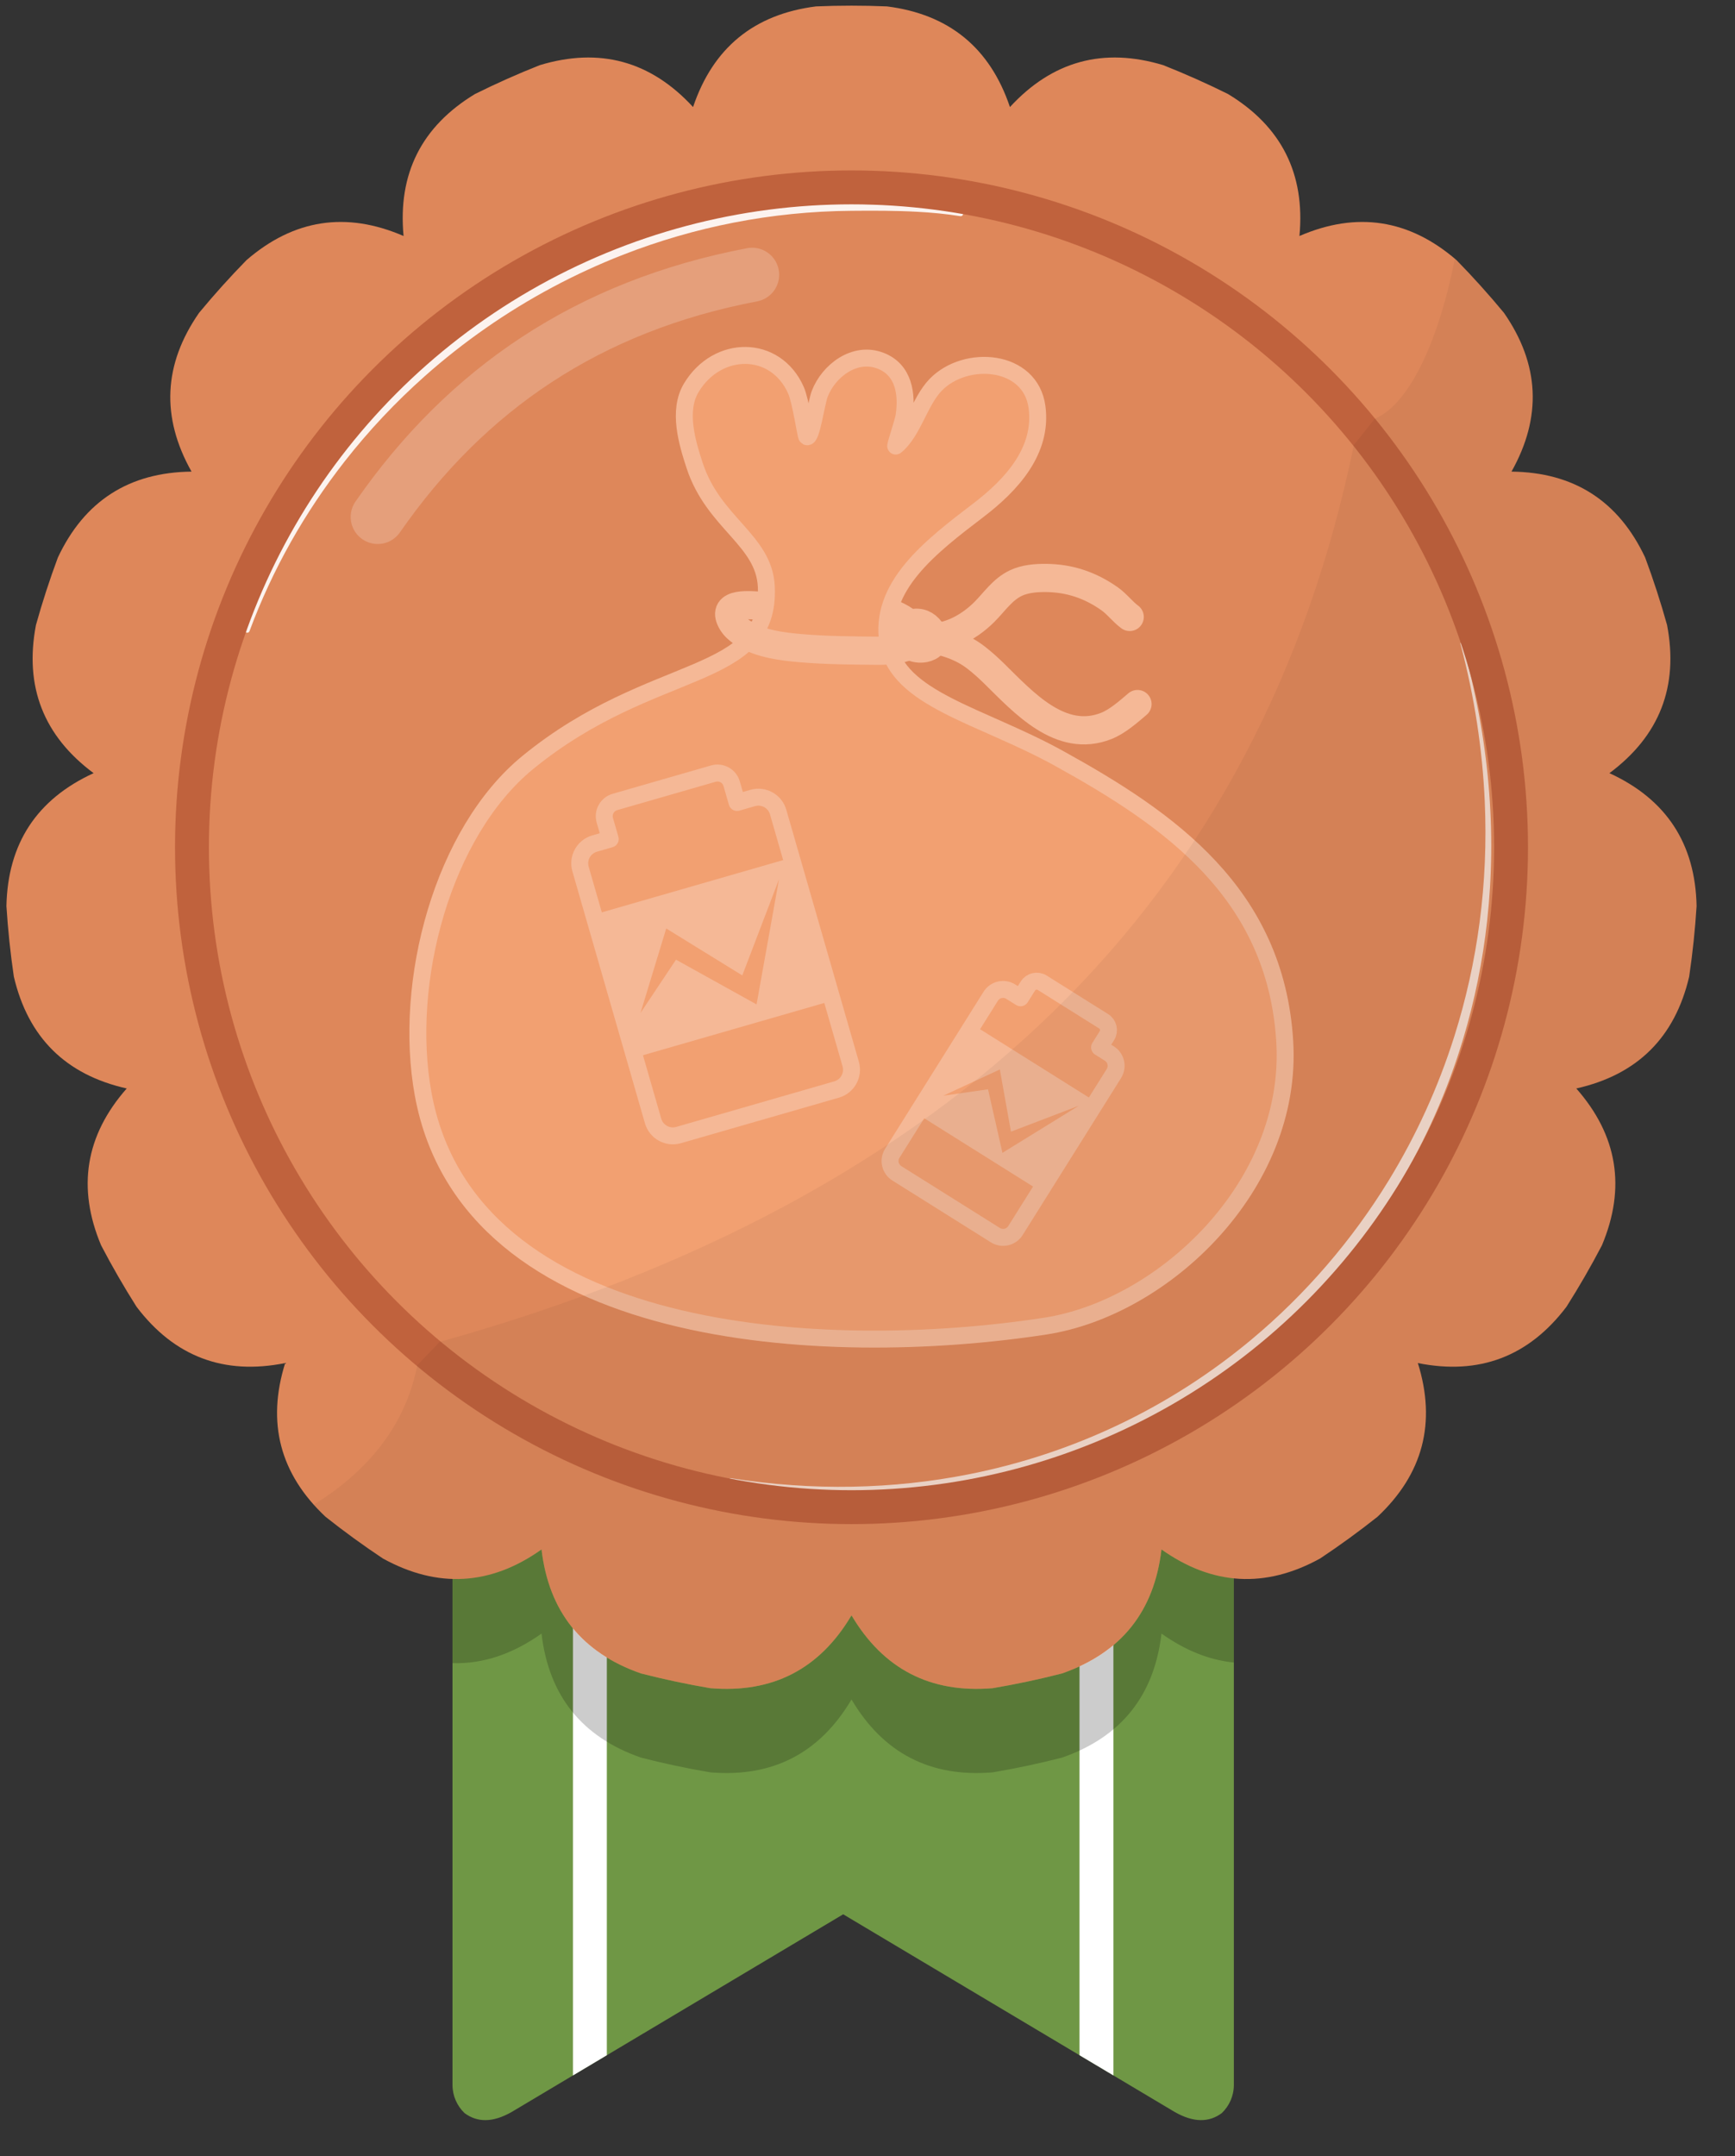 <?xml version="1.0" encoding="UTF-8" standalone="no"?><!DOCTYPE svg PUBLIC "-//W3C//DTD SVG 1.1//EN" "http://www.w3.org/Graphics/SVG/1.1/DTD/svg11.dtd"><svg width="100%" height="100%" viewBox="0 0 128 159" version="1.1" xmlns="http://www.w3.org/2000/svg" xmlns:xlink="http://www.w3.org/1999/xlink" xml:space="preserve" xmlns:serif="http://www.serif.com/" style="fill-rule:evenodd;clip-rule:evenodd;stroke-linecap:round;stroke-linejoin:round;stroke-miterlimit:1.5;"><rect x="0" y="0" width="128" height="159" fill="#333333" stroke="none"/><rect id="BronzeV-7" x="0.474" y="0.417" width="124.692" height="155.914" style="fill:none;"/><clipPath id="_clip1"><rect x="0.474" y="0.417" width="124.692" height="155.914"/></clipPath><g clip-path="url(#_clip1)"><g id="Bronze"><path d="M34.272,155.813c-0.548,-0.525 -0.889,-1.264 -0.889,-2.081l0,-52.473c20.133,13.42 39.341,13.583 57.645,0.796l0,51.677c0,0.818 -0.342,1.557 -0.891,2.082c-0.929,0.689 -2.071,0.717 -3.479,-0.087l-24.452,-14.573l-24.464,14.58c-1.404,0.798 -2.542,0.768 -3.47,0.079Z" style="fill:#6f9745;"/><clipPath id="_clip2"><path d="M34.272,155.813c-0.548,-0.525 -0.889,-1.264 -0.889,-2.081l0,-52.473c20.133,13.42 39.341,13.583 57.645,0.796l0,51.677c0,0.818 -0.342,1.557 -0.891,2.082c-0.929,0.689 -2.071,0.717 -3.479,-0.087l-24.452,-14.573l-24.464,14.58c-1.404,0.798 -2.542,0.768 -3.47,0.079Z"/></clipPath><g clip-path="url(#_clip2)"><g><path d="M43.52,113.879l-0,40.332" style="fill:none;stroke:#fff;stroke-width:2.5px;"/><path d="M80.891,113.879l0,40.332" style="fill:none;stroke:#fff;stroke-width:2.5px;"/></g><path d="M33.383,116.336c2.234,0.161 4.424,-0.566 6.569,-2.088c0.534,4.581 2.978,7.629 7.333,9.145c1.69,0.434 3.397,0.797 5.117,1.088c4.595,0.386 8.068,-1.405 10.418,-5.372c2.35,3.967 5.823,5.758 10.418,5.372c1.72,-0.291 3.428,-0.654 5.118,-1.088c4.354,-1.516 6.798,-4.564 7.332,-9.145c1.748,1.241 3.526,1.953 5.34,2.082l0,6.26c-1.81,-0.182 -3.59,-0.895 -5.34,-2.136c-0.534,4.58 -2.978,7.628 -7.332,9.145c-1.69,0.434 -3.398,0.797 -5.118,1.088c-4.595,0.385 -8.068,-1.405 -10.418,-5.373c-2.35,3.968 -5.823,5.758 -10.418,5.373c-1.72,-0.291 -3.427,-0.654 -5.117,-1.088c-4.355,-1.517 -6.799,-4.565 -7.333,-9.145c-2.144,1.521 -4.334,2.248 -6.569,2.18l0,-6.298Z" style="fill-opacity:0.2;"/></g><path d="M65.436,0.472c-1.743,-0.073 -3.489,-0.073 -5.232,-0c-4.575,0.578 -7.599,3.051 -9.073,7.421c-3.124,-3.392 -6.893,-4.422 -11.307,-3.089c-1.623,0.642 -3.217,1.352 -4.78,2.128c-3.944,2.389 -5.701,5.879 -5.271,10.47c-4.233,-1.829 -8.095,-1.236 -11.586,1.777c-1.22,1.247 -2.388,2.544 -3.5,3.888c-2.632,3.787 -2.818,7.689 -0.557,11.708c-4.611,0.052 -7.898,2.164 -9.861,6.336c-0.608,1.636 -1.148,3.296 -1.617,4.976c-0.864,4.53 0.554,8.171 4.254,10.923c-4.192,1.922 -6.335,5.189 -6.432,9.799c0.11,1.741 0.292,3.477 0.547,5.203c1.053,4.49 3.829,7.239 8.328,8.248c-3.046,3.461 -3.676,7.318 -1.889,11.568c0.808,1.547 1.681,3.058 2.615,4.531c2.788,3.673 6.443,5.056 10.964,4.148c-1.376,4.401 -0.383,8.18 2.978,11.336c1.368,1.084 2.78,2.11 4.233,3.076c4.041,2.221 7.942,1.998 11.702,-0.671c0.534,4.581 2.978,7.629 7.333,9.145c1.69,0.434 3.397,0.797 5.117,1.088c4.595,0.386 8.068,-1.405 10.418,-5.372c2.35,3.967 5.823,5.758 10.418,5.372c1.72,-0.291 3.428,-0.654 5.118,-1.088c4.354,-1.516 6.798,-4.564 7.332,-9.145c3.761,2.669 7.661,2.892 11.702,0.671c1.453,-0.966 2.866,-1.992 4.233,-3.076c3.361,-3.156 4.354,-6.935 2.979,-11.336c4.52,0.908 8.175,-0.475 10.963,-4.148c0.935,-1.473 1.807,-2.984 2.616,-4.531c1.787,-4.25 1.157,-8.107 -1.89,-11.568c4.499,-1.009 7.275,-3.758 8.328,-8.248c0.255,-1.726 0.438,-3.462 0.547,-5.203c-0.096,-4.61 -2.24,-7.877 -6.431,-9.799c3.7,-2.752 5.117,-6.393 4.253,-10.923c-0.469,-1.68 -1.008,-3.34 -1.616,-4.976c-1.964,-4.172 -5.251,-6.284 -9.862,-6.336c2.261,-4.019 2.075,-7.921 -0.556,-11.708c-1.112,-1.344 -2.28,-2.641 -3.501,-3.888c-3.491,-3.013 -7.353,-3.606 -11.586,-1.777c0.43,-4.591 -1.327,-8.081 -5.271,-10.47c-1.563,-0.776 -3.157,-1.486 -4.779,-2.128c-4.415,-1.333 -8.184,-0.303 -11.308,3.089c-1.474,-4.37 -4.498,-6.843 -9.073,-7.421Z" style="fill:#de875a;"/><clipPath id="_clip3"><path d="M65.436,0.472c-1.743,-0.073 -3.489,-0.073 -5.232,-0c-4.575,0.578 -7.599,3.051 -9.073,7.421c-3.124,-3.392 -6.893,-4.422 -11.307,-3.089c-1.623,0.642 -3.217,1.352 -4.78,2.128c-3.944,2.389 -5.701,5.879 -5.271,10.47c-4.233,-1.829 -8.095,-1.236 -11.586,1.777c-1.22,1.247 -2.388,2.544 -3.5,3.888c-2.632,3.787 -2.818,7.689 -0.557,11.708c-4.611,0.052 -7.898,2.164 -9.861,6.336c-0.608,1.636 -1.148,3.296 -1.617,4.976c-0.864,4.53 0.554,8.171 4.254,10.923c-4.192,1.922 -6.335,5.189 -6.432,9.799c0.11,1.741 0.292,3.477 0.547,5.203c1.053,4.49 3.829,7.239 8.328,8.248c-3.046,3.461 -3.676,7.318 -1.889,11.568c0.808,1.547 1.681,3.058 2.615,4.531c2.788,3.673 6.443,5.056 10.964,4.148c-1.376,4.401 -0.383,8.18 2.978,11.336c1.368,1.084 2.78,2.11 4.233,3.076c4.041,2.221 7.942,1.998 11.702,-0.671c0.534,4.581 2.978,7.629 7.333,9.145c1.69,0.434 3.397,0.797 5.117,1.088c4.595,0.386 8.068,-1.405 10.418,-5.372c2.35,3.967 5.823,5.758 10.418,5.372c1.72,-0.291 3.428,-0.654 5.118,-1.088c4.354,-1.516 6.798,-4.564 7.332,-9.145c3.761,2.669 7.661,2.892 11.702,0.671c1.453,-0.966 2.866,-1.992 4.233,-3.076c3.361,-3.156 4.354,-6.935 2.979,-11.336c4.52,0.908 8.175,-0.475 10.963,-4.148c0.935,-1.473 1.807,-2.984 2.616,-4.531c1.787,-4.25 1.157,-8.107 -1.89,-11.568c4.499,-1.009 7.275,-3.758 8.328,-8.248c0.255,-1.726 0.438,-3.462 0.547,-5.203c-0.096,-4.61 -2.24,-7.877 -6.431,-9.799c3.7,-2.752 5.117,-6.393 4.253,-10.923c-0.469,-1.68 -1.008,-3.34 -1.616,-4.976c-1.964,-4.172 -5.251,-6.284 -9.862,-6.336c2.261,-4.019 2.075,-7.921 -0.556,-11.708c-1.112,-1.344 -2.28,-2.641 -3.501,-3.888c-3.491,-3.013 -7.353,-3.606 -11.586,-1.777c0.43,-4.591 -1.327,-8.081 -5.271,-10.47c-1.563,-0.776 -3.157,-1.486 -4.779,-2.128c-4.415,-1.333 -8.184,-0.303 -11.308,3.089c-1.474,-4.37 -4.498,-6.843 -9.073,-7.421Z"/></clipPath><g clip-path="url(#_clip3)"><path d="M107.744,47.465c1.042,3.933 1.622,7.813 1.793,11.596c0.275,6.095 -0.532,11.936 -2.241,17.346c-1.191,3.769 -2.82,7.327 -4.831,10.615c-1.361,2.224 -2.896,4.323 -4.586,6.283c-1.696,1.968 -3.547,3.795 -5.541,5.458c-2.976,2.483 -6.265,4.604 -9.817,6.294c-3.469,1.65 -7.184,2.892 -11.094,3.661c-5.509,1.085 -11.402,1.239 -17.529,0.277c-0.036,-0.006 -0.07,0.018 -0.076,0.054c-0.006,0.036 0.018,0.07 0.054,0.075c6.144,1.084 12.076,1.048 17.637,0.052c3.97,-0.71 7.751,-1.908 11.284,-3.53c3.63,-1.666 7,-3.779 10.044,-6.274c2.044,-1.676 3.941,-3.523 5.669,-5.523c1.721,-1.993 3.273,-4.138 4.641,-6.411c2.018,-3.354 3.635,-6.988 4.793,-10.831c0.842,-2.798 1.44,-5.707 1.77,-8.703c0.719,-6.509 0.177,-13.421 -1.844,-20.474c-0.009,-0.035 -0.045,-0.056 -0.08,-0.046c-0.035,0.01 -0.055,0.046 -0.046,0.081Z" style="fill:#fff;fill-opacity:0.7;"/><path d="M18.407,46.54c1.689,-4.552 4.079,-8.761 7.022,-12.519c1.774,-2.266 3.751,-4.366 5.902,-6.277c1.43,-1.271 2.937,-2.457 4.512,-3.553c1.567,-1.092 3.202,-2.093 4.897,-2.999c1.682,-0.899 3.422,-1.703 5.216,-2.403c5.239,-2.045 10.924,-3.2 16.864,-3.245c1.604,-0.015 3.235,-0.016 4.836,0.071c1.085,0.059 2.156,0.159 3.196,0.325c0.095,0.016 0.185,-0.048 0.201,-0.143c0.016,-0.095 -0.048,-0.185 -0.143,-0.201c-1.049,-0.188 -2.131,-0.312 -3.228,-0.393c-1.608,-0.118 -3.248,-0.145 -4.862,-0.16c-6.02,-0.046 -11.805,1.021 -17.139,3.029c-1.832,0.69 -3.611,1.491 -5.326,2.397c-1.728,0.913 -3.392,1.933 -4.982,3.05c-1.597,1.122 -3.119,2.342 -4.559,3.65c-2.161,1.964 -4.138,4.126 -5.898,6.457c-2.908,3.85 -5.225,8.161 -6.837,12.796c-0.033,0.091 0.014,0.191 0.105,0.223c0.09,0.033 0.19,-0.014 0.223,-0.105Z" style="fill:#fff;fill-opacity:0.9;"/><path d="M27.866,38.118c6.549,-9.428 15.531,-15.554 27.622,-17.857" style="fill:none;stroke:#fff;stroke-opacity:0.2;stroke-width:3.99px;"/><circle cx="62.82" cy="62.475" r="48.658" style="fill:none;stroke:#c0623d;stroke-width:2.5px;"/></g></g><g><g><g><path d="M58.231,44.813c-0.656,-0.069 -1.316,-0.11 -1.975,-0.14c-0.84,-0.038 -3.098,-0.335 -2.293,1.143c0.088,0.161 0.203,0.304 0.335,0.437" style="fill:none;stroke:#f5b896;stroke-width:2.08px;"/><path d="M67.521,47.315c0.501,-0.482 -0.36,-1.284 -0.759,-1.564c-1.354,-0.952 -3.256,-0.993 -4.866,-1.174" style="fill:none;stroke:#f5b896;stroke-width:2.08px;"/><path d="M56.535,43.262c-0.159,-3.455 -3.889,-4.671 -5.289,-8.939c-0.558,-1.701 -1.257,-4.041 -0.252,-5.72c1.921,-3.212 6.227,-3.232 7.731,0.178c0.355,0.805 0.722,3.379 0.795,3.418c0.344,0.185 0.698,-2.485 0.954,-3.155c0.643,-1.68 2.574,-3.198 4.508,-2.438c1.713,0.673 1.956,2.475 1.715,4.068c-0.064,0.428 -0.698,2.288 -0.61,2.216c1.282,-1.048 1.746,-3.278 2.939,-4.511c2.217,-2.29 7.011,-1.921 7.481,1.645c0.425,3.226 -1.891,5.741 -4.329,7.6c-3.522,2.685 -7.368,5.626 -6.672,9.786c0.697,4.159 6.847,5.32 12.635,8.517c8.119,4.484 15.973,9.922 16.641,20.863c0.65,10.649 -8.947,19.653 -17.669,20.994c-16.291,2.504 -42.543,1.154 -45.893,-17.098c-1.521,-8.288 1.436,-19.329 7.724,-24.468c9.245,-7.557 17.92,-5.839 17.591,-12.956Z" style="fill:#f2a071;stroke:#f5b896;stroke-width:1.25px;stroke-linecap:butt;stroke-miterlimit:2;"/><path d="M68.548,46.54c-0.18,-0.138 -0.391,-0.256 -0.61,-0.321c-0.747,-0.225 -1.719,0.36 -1.073,1.141c0.095,0.114 0.216,0.207 0.342,0.284c0.184,0.112 0.406,0.167 0.619,0.179c0.242,0.013 0.496,-0.03 0.712,-0.142c0.424,-0.219 0.433,-0.679 0.214,-1.046c-0.276,-0.46 -0.708,-0.768 -1.263,-0.709" style="fill:none;stroke:#f5b896;stroke-width:2.08px;"/><path d="M67.89,46.902c1.742,0.392 3.545,-0.585 4.741,-1.788c0.744,-0.747 1.331,-1.652 2.313,-2.119c0.671,-0.319 1.484,-0.385 2.22,-0.379c1.74,0.016 3.258,0.527 4.679,1.524c0.558,0.39 0.958,0.947 1.501,1.351" style="fill:none;stroke:#f5b896;stroke-width:2.08px;"/><path d="M67.89,46.99c1.506,0.213 2.919,0.561 4.142,1.515c0.464,0.362 0.897,0.754 1.317,1.166c2.154,2.111 4.895,5.19 8.268,3.856c0.818,-0.324 1.631,-1.04 2.302,-1.613" style="fill:none;stroke:#f5b896;stroke-width:2.08px;"/><path d="M54.077,45.946c0.23,0.406 0.629,0.659 0.861,0.803c1.18,0.73 2.78,0.929 4.158,1.046c1.874,0.16 3.762,0.172 5.643,0.188c0.89,0.008 2.286,-0.079 2.89,-0.792" style="fill:none;stroke:#f5b896;stroke-width:2.08px;"/></g><g><path d="M45.02,61.869l-1.153,0.332c-0.805,0.232 -1.27,1.074 -1.038,1.878l5.353,18.579c0.232,0.805 1.073,1.27 1.878,1.038l11.663,-3.36c0.804,-0.232 1.269,-1.074 1.038,-1.878l-5.353,-18.579c-0.232,-0.805 -1.073,-1.27 -1.878,-1.038l-1.153,0.332l-0.399,-1.384c-0.167,-0.579 -0.772,-0.913 -1.351,-0.746l-7.259,2.091c-0.579,0.167 -0.914,0.772 -0.747,1.351l0.399,1.384Z" style="fill:#f2a071;stroke:#f5b896;stroke-width:1.25px;stroke-linecap:butt;stroke-miterlimit:2;"/><path d="M58.378,63.247l-14.579,4.2l3.036,10.535l14.578,-4.2l-3.035,-10.535Zm-11.124,11.444l1.897,-6.228l5.611,3.461l2.708,-7.083l-1.655,9.221l-5.942,-3.298l-2.619,3.927Z" style="fill:#f5b896;"/><path d="M75.289,73.573l-0.719,-0.451c-0.501,-0.315 -1.164,-0.163 -1.478,0.338l-7.263,11.579c-0.315,0.502 -0.163,1.164 0.339,1.479l7.268,4.559c0.502,0.314 1.164,0.163 1.479,-0.339l7.262,-11.578c0.315,-0.502 0.163,-1.164 -0.338,-1.479l-0.719,-0.451l0.541,-0.862c0.227,-0.361 0.117,-0.838 -0.243,-1.064l-4.525,-2.838c-0.36,-0.226 -0.837,-0.117 -1.063,0.244l-0.541,0.863Z" style="fill:#f2a071;stroke:#f5b896;stroke-width:1.25px;stroke-linecap:butt;stroke-miterlimit:2;"/><path d="M80.861,81.258l-9.086,-5.699l-4.118,6.566l9.086,5.699l4.118,-6.566Zm-11.273,-0.464l4.175,-1.937l0.822,4.587l5.008,-1.912l-5.638,3.475l-1.063,-4.684l-3.304,0.471Z" style="fill:#f5b896;"/></g></g></g><path id="schatten" d="M107.332,19.076l0.121,0.103c1.221,1.247 2.389,2.544 3.501,3.888c2.631,3.787 2.817,7.689 0.556,11.708c4.611,0.052 7.898,2.164 9.862,6.336c0.608,1.636 1.147,3.296 1.616,4.976c0.864,4.53 -0.553,8.171 -4.253,10.923c4.191,1.922 6.335,5.189 6.431,9.799c-0.109,1.741 -0.292,3.477 -0.547,5.203c-1.053,4.49 -3.829,7.239 -8.328,8.248c3.047,3.461 3.677,7.318 1.89,11.568c-0.809,1.547 -1.681,3.058 -2.616,4.531c-2.788,3.673 -6.443,5.056 -10.963,4.148c1.375,4.401 0.382,8.18 -2.979,11.336c-1.367,1.084 -2.78,2.11 -4.233,3.076c-4.041,2.221 -7.941,1.998 -11.702,-0.671c-0.534,4.581 -2.978,7.629 -7.332,9.145c-1.69,0.434 -3.398,0.797 -5.118,1.088c-4.595,0.386 -8.068,-1.405 -10.418,-5.372c-2.35,3.967 -5.823,5.758 -10.418,5.372c-1.72,-0.291 -3.427,-0.654 -5.117,-1.088c-4.355,-1.516 -6.799,-4.564 -7.333,-9.145c-3.76,2.669 -7.661,2.892 -11.702,0.671c-1.453,-0.966 -2.865,-1.992 -4.233,-3.076c-0.311,-0.292 -0.602,-0.59 -0.873,-0.894c3.669,-2.26 6.715,-5.537 7.644,-10.285l1.648,-1.716c37.944,-10.583 60.533,-32.553 67.45,-66.146l1.529,-1.916c2.791,-1.178 4.869,-6.412 5.917,-11.81Z" style="fill-opacity:0.05;"/></g></svg>